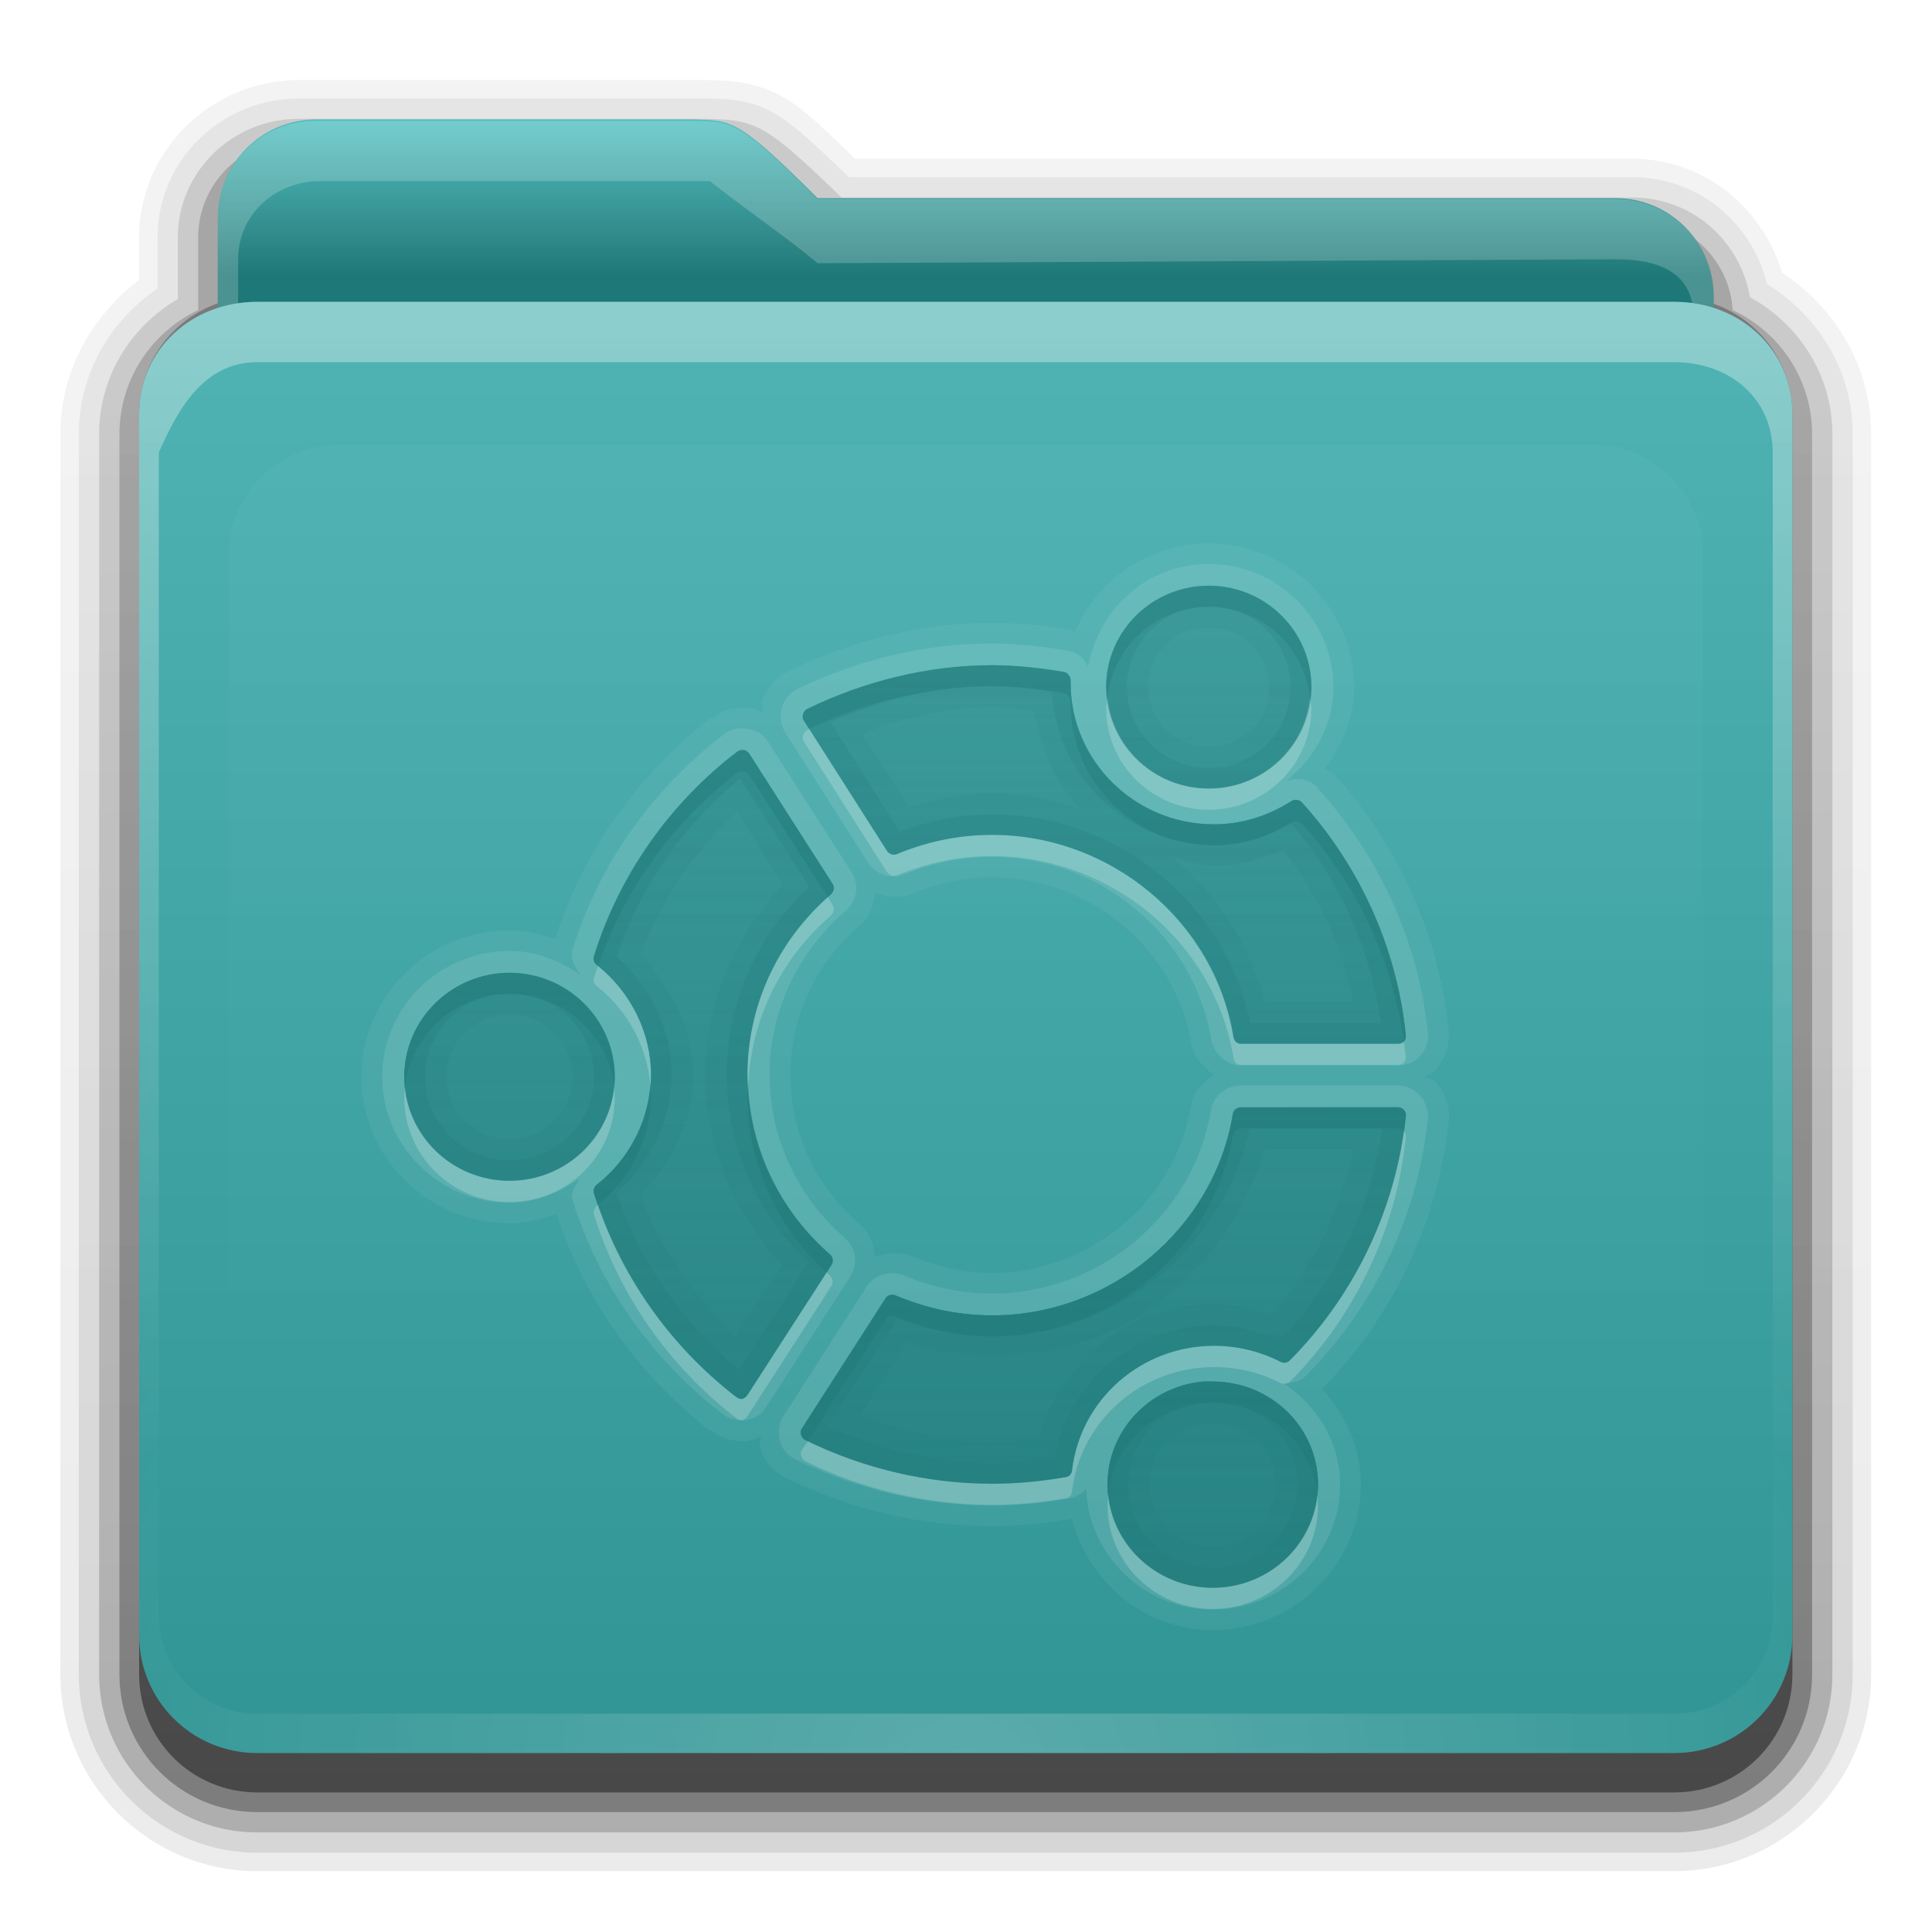 <?xml version="1.0" encoding="UTF-8" standalone="no"?>
<svg
   xmlns:dc="http://purl.org/dc/elements/1.1/"
   xmlns:cc="http://creativecommons.org/ns#"
   xmlns:rdf="http://www.w3.org/1999/02/22-rdf-syntax-ns#"
   xmlns:svg="http://www.w3.org/2000/svg"
   xmlns="http://www.w3.org/2000/svg"
   xmlns:xlink="http://www.w3.org/1999/xlink"
   xmlns:sodipodi="http://sodipodi.sourceforge.net/DTD/sodipodi-0.dtd"
   xmlns:inkscape="http://www.inkscape.org/namespaces/inkscape"
   id="svg2408"
   height="32"
   width="32"
   version="1.0"
   sodipodi:docname="folder-ubuntu.svg"
   inkscape:version="0.92.2 5c3e80d, 2017-08-06">
  <sodipodi:namedview
     pagecolor="#ffffff"
     bordercolor="#666666"
     borderopacity="1"
     objecttolerance="10"
     gridtolerance="10"
     guidetolerance="10"
     inkscape:pageopacity="0"
     inkscape:pageshadow="2"
     inkscape:window-width="1920"
     inkscape:window-height="1011"
     id="namedview73"
     showgrid="false"
     inkscape:zoom="7.375"
     inkscape:cx="16"
     inkscape:cy="16"
     inkscape:window-x="0"
     inkscape:window-y="32"
     inkscape:window-maximized="1"
     inkscape:current-layer="svg2408" />
  <defs
     id="defs2410">
    <linearGradient
       id="linearGradient4008">
      <stop
         offset="0"
         style="stop-color:#50bebe;stop-opacity:1"
         id="stop4010" />
      <stop
         offset="0.717"
         style="stop-color:#328c8c;stop-opacity:1"
         id="stop4012" />
      <stop
         offset="1"
         style="stop-color:#1e7878;stop-opacity:1"
         id="stop4014" />
    </linearGradient>
    <linearGradient
       id="linearGradient3874">
      <stop
         offset="0"
         style="stop-color:#ffffff;stop-opacity:1"
         id="stop3876" />
      <stop
         offset="1"
         style="stop-color:#ffffff;stop-opacity:0"
         id="stop3878" />
    </linearGradient>
    <linearGradient
       gradientTransform="scale(1.06,0.944)"
       gradientUnits="userSpaceOnUse"
       id="linearGradient3317"
       y2="20.137"
       x2="11.794"
       y1="3.213"
       x1="11.794">
      <stop
         offset="0"
         style="stop-color:#c6953a;stop-opacity:1"
         id="stop3319" />
      <stop
         offset="1"
         style="stop-color:#ab7a1f;stop-opacity:1"
         id="stop3321" />
    </linearGradient>
    <linearGradient
       gradientUnits="userSpaceOnUse"
       xlink:href="#linearGradient3317"
       id="linearGradient3361"
       y2="85.821"
       x2="48.036"
       y1="25.911"
       x1="48.036" />
    <linearGradient
       id="linearGradient3187">
      <stop
         offset="0"
         style="stop-color:#329696;stop-opacity:1"
         id="stop3189" />
      <stop
         offset="1"
         style="stop-color:#50b4b4;stop-opacity:1"
         id="stop3191" />
    </linearGradient>
    <linearGradient
       gradientTransform="matrix(1.006,0,0,0.994,0,12)"
       gradientUnits="userSpaceOnUse"
       id="ButtonShadow"
       y2="7.017"
       x2="45.448"
       y1="80.472"
       x1="45.448">
      <stop
         offset="0"
         style="stop-color:#000000;stop-opacity:1"
         id="stop3750" />
      <stop
         offset="1"
         style="stop-color:#000000;stop-opacity:0.588"
         id="stop3752" />
    </linearGradient>
    <linearGradient
       gradientTransform="translate(0,8)"
       gradientUnits="userSpaceOnUse"
       xlink:href="#linearGradient3187"
       id="linearGradient3706"
       y2="5.988"
       x2="48"
       y1="78"
       x1="48" />
    <filter
       style="color-interpolation-filters:sRGB"
       id="filter3174">
      <feGaussianBlur
         stdDeviation="1.71"
         id="feGaussianBlur3176" />
    </filter>
    <linearGradient
       gradientTransform="matrix(1.006,0,0,0.994,0,12)"
       gradientUnits="userSpaceOnUse"
       xlink:href="#ButtonShadow"
       id="linearGradient3664"
       y2="5.297"
       x2="45.448"
       y1="80.472"
       x1="45.448" />
    <clipPath
       id="clipPath3860">
      <rect
         style="fill:#ff00ff;fill-opacity:1;fill-rule:nonzero;stroke:none"
         id="rect3862"
         y="18"
         x="6"
         ry="6"
         rx="6"
         height="72"
         width="84" />
    </clipPath>
    <filter
       style="color-interpolation-filters:sRGB"
       id="filter3870"
       height="1.394"
       width="1.331"
       y="-0.197"
       x="-0.166">
      <feGaussianBlur
         stdDeviation="5.17"
         id="feGaussianBlur3872" />
    </filter>
    <linearGradient
       id="linearGradient3699">
      <stop
         offset="0"
         style="stop-color:#237c7c;stop-opacity:0.784"
         id="stop3701" />
      <stop
         offset="1"
         style="stop-color:#237c7c;stop-opacity:0.392"
         id="stop3703" />
    </linearGradient>
    <linearGradient
       gradientUnits="userSpaceOnUse"
       xlink:href="#linearGradient3874"
       id="linearGradient3123"
       y2="81.481"
       x2="48.022"
       y1="22.933"
       x1="48.022" />
    <linearGradient
       gradientTransform="matrix(0.72,0,0,0.72,1.92,-5.52)"
       gradientUnits="userSpaceOnUse"
       xlink:href="#linearGradient4008"
       id="linearGradient3105"
       y2="26.987"
       x2="34.86"
       y1="16.275"
       x1="34.86" />
    <linearGradient
       gradientUnits="userSpaceOnUse"
       xlink:href="#ButtonShadow"
       id="linearGradient3952"
       y2="7"
       x2="43"
       y1="91"
       x1="43" />
    <linearGradient
       gradientUnits="userSpaceOnUse"
       xlink:href="#ButtonShadow"
       id="linearGradient3961"
       y2="7"
       x2="45"
       y1="92"
       x1="45" />
    <linearGradient
       gradientUnits="userSpaceOnUse"
       xlink:href="#ButtonShadow"
       id="linearGradient3969"
       y2="7"
       x2="45"
       y1="92"
       x1="45" />
    <linearGradient
       gradientUnits="userSpaceOnUse"
       xlink:href="#ButtonShadow"
       id="linearGradient3977"
       y2="7"
       x2="45"
       y1="92"
       x1="45" />
    <linearGradient
       gradientUnits="userSpaceOnUse"
       xlink:href="#ButtonShadow"
       id="linearGradient3986"
       y2="7"
       x2="45"
       y1="92"
       x1="45" />
    <linearGradient
       gradientTransform="translate(68,-1)"
       gradientUnits="userSpaceOnUse"
       xlink:href="#linearGradient3699"
       id="linearGradient3087"
       y2="32"
       x2="56"
       y1="76"
       x1="56" />
    <linearGradient
       gradientTransform="translate(0,-2)"
       gradientUnits="userSpaceOnUse"
       xlink:href="#linearGradient3699"
       id="linearGradient3975"
       y2="32"
       x2="56"
       y1="76"
       x1="56" />
    <linearGradient
       gradientTransform="translate(0,-1)"
       gradientUnits="userSpaceOnUse"
       xlink:href="#linearGradient3699"
       id="linearGradient3989"
       y2="32"
       x2="56"
       y1="76"
       x1="56" />
    <linearGradient
       gradientTransform="translate(0,-1)"
       gradientUnits="userSpaceOnUse"
       xlink:href="#linearGradient3699"
       id="linearGradient4002"
       y2="32"
       x2="56"
       y1="76"
       x1="56" />
    <radialGradient
       gradientTransform="matrix(1.157,0,0,0.996,-7.551,0.197)"
       gradientUnits="userSpaceOnUse"
       xlink:href="#linearGradient3737-5"
       id="radialGradient2874"
       fy="90.172"
       fx="48"
       r="42"
       cy="90.172"
       cx="48" />
    <linearGradient
       id="linearGradient3737-5">
      <stop
         offset="0"
         style="stop-color:#ffffff;stop-opacity:1"
         id="stop3739-0" />
      <stop
         offset="1"
         style="stop-color:#ffffff;stop-opacity:0"
         id="stop3741-4" />
    </linearGradient>
    <linearGradient
       id="linearGradient3737">
      <stop
         offset="0"
         style="stop-color:#ffffff;stop-opacity:1"
         id="stop3739" />
      <stop
         offset="1"
         style="stop-color:#ffffff;stop-opacity:0"
         id="stop3741" />
    </linearGradient>
    <linearGradient
       gradientUnits="userSpaceOnUse"
       xlink:href="#linearGradient3737"
       id="linearGradient3916"
       y2="73.995"
       x2="36.357"
       y1="16"
       x1="36.357" />
    <linearGradient
       gradientUnits="userSpaceOnUse"
       xlink:href="#linearGradient3699"
       id="linearGradient3248"
       y2="32.398"
       x2="48.071"
       y1="73.766"
       x1="48.071" />
    <linearGradient
       y2="32.185"
       x2="45.765"
       y1="75.815"
       x1="45.765"
       gradientTransform="matrix(1.074,0,0,1.074,-3.263,-6.105)"
       gradientUnits="userSpaceOnUse"
       id="linearGradient916"
       xlink:href="#linearGradient3699" />
    <linearGradient
       inkscape:collect="always"
       xlink:href="#linearGradient3699"
       id="linearGradient922"
       gradientUnits="userSpaceOnUse"
       gradientTransform="matrix(1.074,0,0,1.074,-3.263,-6.105)"
       x1="45.765"
       y1="75.815"
       x2="45.765"
       y2="32.185" />
    <linearGradient
       inkscape:collect="always"
       xlink:href="#linearGradient3699"
       id="linearGradient924"
       gradientUnits="userSpaceOnUse"
       gradientTransform="matrix(1.074,0,0,1.074,-3.263,-6.105)"
       x1="45.765"
       y1="75.815"
       x2="45.765"
       y2="32.185" />
    <linearGradient
       inkscape:collect="always"
       xlink:href="#linearGradient3699"
       id="linearGradient926"
       gradientUnits="userSpaceOnUse"
       gradientTransform="matrix(1.074,0,0,1.074,-3.263,-6.105)"
       x1="45.765"
       y1="75.815"
       x2="45.765"
       y2="32.185" />
  </defs>
  <g
     transform="translate(0,-64)"
     style="display:none"
     id="layer2">
    <path
       style="opacity:0.9;fill:url(#linearGradient3664);fill-opacity:1;fill-rule:nonzero;stroke:none;filter:url(#filter3174)"
       id="rect3745"
       d="M 14.969,8.803 C 13.329,8.803 12,10.085 12,11.678 V 19 c -3.324,0 -7,2.676 -7,6 v 61 c 0,3.324 2.676,6 6,6 h 74 c 3.324,0 6,-2.676 6,-6 V 25 c 0,-3.324 -3.747,-6 -7.071,-6 v -0.135 c 0,-2.389 -1.978,-4.312 -4.438,-4.312 H 36.156 l -1.469,-2.875 C 33.954,10.253 33.359,8.803 31.719,8.803 Z" />
  </g>
  <g
     transform="matrix(0.326,0,0,0.326,1,0.022)"
     id="g909">
    <g
       transform="translate(-2)"
       id="layer4"
       style="display:inline">
      <path
         d="M 14.125,4 C 9.691,4 6,7.568 6,12 v 2.156 C 3.624,15.958 2,18.759 2,22 v 63 c 0,5.504 4.496,10 10,10 h 72 c 5.504,0 10,-4.496 10,-10 V 22 C 94,18.517 92.147,15.547 89.469,13.781 88.482,10.492 85.526,8 81.875,8 h -39.5 C 40.972,6.645 39.835,5.49 38.688,4.844 37.192,4.001 35.757,4.03 34.875,4 a 0.928,0.928 0 0 0 -0.031,0 c -0.001,-1.73e-5 -0.03,-1.73e-5 -0.031,0 h -0.031 z"
         id="path3984"
         style="display:inline;opacity:0.08;fill:url(#linearGradient3986);fill-opacity:1;fill-rule:nonzero;stroke:none" />
      <path
         d="M 14.125,4.938 C 10.184,4.938 6.938,8.081 6.938,12 v 2.594 c -2.383,1.622 -4,4.294 -4,7.406 v 63 c 0,5.001 4.061,9.062 9.062,9.062 h 72 c 5.001,0 9.062,-4.061 9.062,-9.062 V 22 c 0,-3.261 -1.773,-6.04 -4.344,-7.625 C 87.958,11.279 85.241,8.938 81.875,8.938 H 42.062 C 40.465,7.396 39.29,6.26 38.219,5.656 36.946,4.939 35.771,4.969 34.844,4.938 a 1.044,1.044 0 0 0 -0.031,0 c -10e-7,0 -0.031,0 -0.031,0 z"
         id="path3975"
         style="display:inline;opacity:0.1;fill:url(#linearGradient3977);fill-opacity:1;fill-rule:nonzero;stroke:none" />
      <path
         d="M 14.125,5.969 C 10.736,5.969 7.969,8.657 7.969,12 v 3.125 c -2.375,1.394 -4,3.92 -4,6.875 v 63 c 0,4.438 3.593,8.031 8.031,8.031 h 72 c 4.438,0 8.031,-3.593 8.031,-8.031 V 22 c 0,-3.032 -1.712,-5.604 -4.188,-6.969 C 87.352,12.172 84.915,9.969 81.875,9.969 H 41.688 C 39.853,8.194 38.679,7.103 37.719,6.562 36.681,5.978 35.778,6.001 34.812,5.969 a 1.044,1.044 0 0 0 -0.031,0 z"
         id="path3967"
         style="display:inline;opacity:0.2;fill:url(#linearGradient3969);fill-opacity:1;fill-rule:nonzero;stroke:none" />
      <path
         d="M 14.125,7 C 11.282,7 9,9.23 9,12 v 3.688 C 6.636,16.809 5,19.2 5,22 v 63 c 0,3.878 3.122,7 7,7 h 72 c 3.878,0 7,-3.122 7,-7 V 22 C 91,19.19 89.347,16.804 86.969,15.688 86.799,13.069 84.607,11 81.875,11 H 41.281 c -4.221,-4.112 -4.503,-3.933 -6.5,-4 z"
         id="path3908-1"
         style="display:inline;opacity:0.3;fill:url(#linearGradient3961);fill-opacity:1;fill-rule:nonzero;stroke:none" />
      <path
         d="m 15,7 c -2.77,0 -5,2.23 -5,5 v 3.344 C 7.666,16.165 6,18.379 6,21 v 64 c 0,3.324 2.676,6 6,6 h 72 c 3.324,0 6,-2.676 6,-6 V 21 C 90,18.358 88.3,16.149 85.938,15.344 85.611,12.893 83.542,11 81,11 H 40.469 C 36.356,6.888 36.102,7.067 34.156,7 Z"
         id="path3941"
         style="display:inline;opacity:0.45;fill:url(#linearGradient3952);fill-opacity:1;fill-rule:nonzero;stroke:none" />
    </g>
    <g
       transform="translate(-2)"
       id="layer3"
       style="display:inline">
      <rect
         width="75"
         height="62.679"
         rx="6"
         ry="6"
         x="10.536"
         y="23.143"
         id="rect3352"
         style="display:inline;fill:url(#linearGradient3361);fill-opacity:1;fill-rule:nonzero;stroke:none" />
      <path
         d="m 15,6 c -2.77,0 -5,2.23 -5,5 v 59.812 c 0,2.393 1.919,4.312 4.312,4.312 h 67.375 C 84.081,75.125 86,73.206 86,70.812 V 15 c 0,-2.77 -2.23,-5 -5,-5 H 40.469 C 36.356,5.888 36.102,6.067 34.156,6 Z"
         id="path3908"
         style="display:inline;fill:url(#linearGradient3105);fill-opacity:1;fill-rule:nonzero;stroke:none" />
      <path
         d="M 15,6.067 C 12.23,6.067 10,8.23 10,11 v 59.812 c 0,2.393 1.919,4.312 4.312,4.312 h 67.375 C 84.081,75.125 86,73.206 86,70.812 V 15 c 0,-2.77 -2.23,-4.962 -5,-4.962 l -40.531,0 C 36.356,5.926 36.102,6.134 34.156,6.067 Z m 0,3.067 h 20 c 1.979,1.568 3.832,2.795 5.469,4.171 L 81,13.105 c 2.21,-0.011 3.969,0.685 3.969,2.895 v 54.812 c 0,1.835 -1.446,3.281 -3.281,3.281 h -67.375 c -1.835,0 -3.281,-1.446 -3.281,-3.281 V 13.105 c 0,-2.21 1.762,-3.86 3.969,-3.971 z"
         id="path3108"
         style="display:inline;opacity:0.2;fill:#ffffff;fill-opacity:1;fill-rule:nonzero;stroke:none" />
    </g>
    <g
       transform="translate(-2)"
       id="layer1"
       style="display:inline">
      <path
         id="rect2419"
         d="m 12,15.267 h 72 c 3.324,0 6,2.409 6,5.733 v 62 c 0,3.324 -2.676,6 -6,6 H 12 C 8.676,89 6,86.324 6,83 V 21 c 0,-3.324 2.676,-5.733 6,-5.733 z"
         style="fill:url(#linearGradient3706);fill-opacity:1;fill-rule:nonzero;stroke:none" />
      <path
         d="M 12,15.267 C 8.676,15.267 6,17.676 6,21 v 2 59 2 c 0,0.335 0.041,0.651 0.094,0.969 0.049,0.296 0.097,0.597 0.188,0.875 0.01,0.03 0.021,0.064 0.031,0.094 0.099,0.288 0.235,0.547 0.375,0.812 0.145,0.274 0.316,0.536 0.5,0.781 0.184,0.246 0.374,0.473 0.594,0.688 0.44,0.428 0.943,0.815 1.5,1.094 0.279,0.14 0.573,0.247 0.875,0.344 -0.256,-0.1 -0.487,-0.236 -0.719,-0.375 -0.007,-0.004 -0.024,0.004 -0.031,0 -0.032,-0.019 -0.062,-0.043 -0.094,-0.062 -0.12,-0.077 -0.231,-0.164 -0.344,-0.25 -0.106,-0.081 -0.213,-0.161 -0.312,-0.25 C 8.478,88.557 8.309,88.373 8.156,88.188 8.049,88.057 7.938,87.922 7.844,87.781 7.819,87.743 7.805,87.695 7.781,87.656 7.716,87.553 7.651,87.452 7.594,87.344 7.493,87.149 7.388,86.928 7.312,86.719 7.305,86.697 7.289,86.678 7.281,86.656 7.249,86.564 7.245,86.469 7.219,86.375 7.188,86.268 7.148,86.172 7.125,86.062 7.052,85.721 7,85.364 7,85 v -2 c -6.06e-5,-19.971 0,-40.194 0,-60.067 0.91,-2.074 2.218,-4.6 5,-4.6 24.979,0 50.582,0 72,0 2.782,0 5,1.818 5,4.6 C 89,42.956 89,62.978 89,83 v 2 c 0,0.364 -0.052,0.721 -0.125,1.062 -0.044,0.207 -0.088,0.398 -0.156,0.594 -0.008,0.022 -0.023,0.041 -0.031,0.062 -0.063,0.174 -0.138,0.367 -0.219,0.531 -0.042,0.083 -0.079,0.17 -0.125,0.25 -0.055,0.097 -0.127,0.188 -0.188,0.281 -0.094,0.141 -0.205,0.276 -0.312,0.406 -0.143,0.174 -0.303,0.347 -0.469,0.5 -0.011,0.01 -0.02,0.021 -0.031,0.031 -0.138,0.126 -0.285,0.234 -0.438,0.344 -0.103,0.073 -0.204,0.153 -0.312,0.219 -0.007,0.004 -0.024,-0.004 -0.031,0 -0.232,0.139 -0.463,0.275 -0.719,0.375 0.302,-0.097 0.596,-0.204 0.875,-0.344 0.557,-0.279 1.06,-0.666 1.5,-1.094 0.22,-0.214 0.409,-0.442 0.594,-0.688 0.184,-0.246 0.355,-0.508 0.5,-0.781 0.14,-0.265 0.276,-0.525 0.375,-0.812 0.01,-0.031 0.021,-0.063 0.031,-0.094 0.09,-0.278 0.139,-0.579 0.188,-0.875 C 89.959,84.651 90,84.335 90,84 V 82 23 21 c 0,-3.324 -2.676,-5.733 -6,-5.733 z"
         id="rect3728"
         style="display:inline;opacity:0.35;fill:url(#linearGradient3916);fill-opacity:1;fill-rule:nonzero;stroke:none" />
      <path
         d="M 12,89 C 8.676,89 6,86.324 6,83 V 81 26 24 c 0,-0.335 0.041,-0.651 0.094,-0.969 0.049,-0.296 0.097,-0.597 0.188,-0.875 0.01,-0.03 0.021,-0.064 0.031,-0.094 0.099,-0.288 0.235,-0.547 0.375,-0.812 0.145,-0.274 0.316,-0.536 0.5,-0.781 0.184,-0.246 0.374,-0.473 0.594,-0.688 0.44,-0.428 0.943,-0.815 1.5,-1.094 0.279,-0.14 0.573,-0.247 0.875,-0.344 -0.256,0.1 -0.487,0.236 -0.719,0.375 -0.007,0.004 -0.024,-0.004 -0.031,0 -0.032,0.019 -0.062,0.043 -0.094,0.062 -0.12,0.077 -0.231,0.164 -0.344,0.25 -0.106,0.081 -0.213,0.161 -0.312,0.25 -0.178,0.161 -0.347,0.345 -0.5,0.531 -0.108,0.13 -0.218,0.265 -0.312,0.406 -0.025,0.038 -0.038,0.086 -0.062,0.125 -0.065,0.103 -0.13,0.205 -0.188,0.312 -0.101,0.195 -0.206,0.416 -0.281,0.625 C 7.305,21.303 7.289,21.322 7.281,21.344 7.249,21.436 7.245,21.531 7.219,21.625 7.188,21.732 7.148,21.828 7.125,21.938 7.052,22.279 7,22.636 7,23 v 2 55 2 c 0,2.782 2.218,5 5,5 h 2 68 2 c 2.782,0 5,-2.218 5,-5 V 80 25 23 c 0,-0.364 -0.052,-0.721 -0.125,-1.062 -0.044,-0.207 -0.088,-0.398 -0.156,-0.594 -0.008,-0.022 -0.023,-0.041 -0.031,-0.062 -0.063,-0.174 -0.138,-0.367 -0.219,-0.531 -0.042,-0.083 -0.079,-0.17 -0.125,-0.25 -0.055,-0.097 -0.127,-0.188 -0.188,-0.281 -0.094,-0.141 -0.205,-0.276 -0.312,-0.406 -0.143,-0.174 -0.303,-0.347 -0.469,-0.5 -0.011,-0.01 -0.02,-0.021 -0.031,-0.031 -0.138,-0.126 -0.285,-0.234 -0.438,-0.344 -0.103,-0.073 -0.204,-0.153 -0.312,-0.219 -0.007,-0.004 -0.024,0.004 -0.031,0 -0.232,-0.139 -0.463,-0.275 -0.719,-0.375 0.302,0.097 0.596,0.204 0.875,0.344 0.557,0.279 1.06,0.666 1.5,1.094 0.22,0.214 0.409,0.442 0.594,0.688 0.184,0.246 0.355,0.508 0.5,0.781 0.14,0.265 0.276,0.525 0.375,0.812 0.01,0.031 0.021,0.063 0.031,0.094 0.09,0.278 0.139,0.579 0.188,0.875 C 89.959,23.349 90,23.665 90,24 v 2 55 2 c 0,3.324 -2.676,6 -6,6 z"
         id="path3615"
         style="display:inline;opacity:0.2;fill:url(#radialGradient2874);fill-opacity:1;fill-rule:nonzero;stroke:none" />
    </g>
    <g
       transform="translate(-2)"
       id="layer5"
       style="display:inline">
      <path
         d="m 15.969,22.531 c -2.846,0.004 -5.433,2.592 -5.438,5.438 v 48.062 c 0.004,2.846 2.592,5.433 5.438,5.438 h 64.062 c 2.846,-0.004 5.433,-2.592 5.438,-5.438 v -48.062 c -0.004,-2.846 -2.592,-5.433 -5.438,-5.438 z"
         clip-path="url(#clipPath3860)"
         id="path3850"
         style="opacity:0.15;fill:url(#linearGradient3123);fill-opacity:1;fill-rule:nonzero;stroke:none;filter:url(#filter3870)" />
    </g>
  </g>
  <g
     id="layer6"
     transform="matrix(0.473,0,0,0.473,54.353,-15.79)" />
  <g
     id="layer6-75"
     transform="matrix(0.341,0,0,0.341,37.934,-0.209)">
    <g
       id="layer6-7"
       transform="matrix(1.042,0,0,1.03,-113.131,-0.161)">
      <path
         inkscape:connector-curvature="0"
         style="display:inline;overflow:visible;opacity:0.05;fill:#ffffff;fill-opacity:1"
         id="path4975"
         d="m 58.156,26.375 c -2.803,0 -5.222,1.742 -6.25,4.188 C 51.838,30.546 51.823,30.481 51.75,30.469 50.508,30.254 49.277,30.125 48.062,30.125 c -3.282,4.25e-4 -6.545,0.821 -9.5,2.281 -0.784,0.389 -1.107,0.989 -1.25,1.5 -0.031,0.109 0.071,0.315 0.062,0.469 C 37.203,34.297 37.07,34.196 36.844,34.156 36.64,34.12 36.32,34.078 35.875,34.188 35.778,34.211 35.519,34.233 35,34.625 h -0.031 v -0.031 c -3.437,2.647 -5.978,6.333 -7.281,10.438 -0.677,-0.224 -1.377,-0.406 -2.125,-0.406 -3.791,0 -6.906,3.117 -6.906,6.906 0,3.789 3.115,6.906 6.906,6.906 0.772,0 1.492,-0.2 2.188,-0.438 1.31,4.009 3.809,7.614 7.156,10.219 V 68.188 h 0.031 c 0.292,0.224 0.958,0.65 1.812,0.5 0.231,-0.04 0.357,-0.14 0.531,-0.219 0.008,0.151 -0.091,0.365 -0.062,0.469 0.145,0.525 0.439,1.112 1.219,1.5 2.995,1.5 6.325,2.281 9.625,2.281 1.214,0 2.463,-0.124 3.719,-0.344 0.76,2.977 3.358,5.25 6.562,5.25 3.783,0 6.906,-3.094 6.906,-6.875 0,-1.744 -0.723,-3.292 -1.812,-4.5 3.34,-3.435 5.43,-7.939 5.906,-12.688 0.064,-0.63 -0.214,-1.36 -0.625,-1.812 -0.128,-0.141 -0.346,-0.113 -0.5,-0.219 0.172,-0.103 0.342,-0.139 0.5,-0.312 0.415,-0.457 0.683,-1.197 0.625,-1.812 C 68.908,44.929 67.024,40.613 64,37.25 c -0.123,-0.137 -0.3,-0.116 -0.438,-0.219 0.805,-1.115 1.375,-2.407 1.375,-3.875 0,-3.721 -3.058,-6.781 -6.781,-6.781 z m 0,2 c 2.644,0 4.781,2.139 4.781,4.781 0,2.642 -2.137,4.781 -4.781,4.781 -2.644,0 -4.781,-2.139 -4.781,-4.781 0,-2.642 2.137,-4.781 4.781,-4.781 z m -10.094,3.75 c 1.075,0 2.191,0.113 3.344,0.312 0.181,0.031 0.312,0.224 0.312,0.406 0,0.006 3.83e-4,0.123 0,0.125 3.83e-4,3.664 3.001,6.656 6.688,6.656 1.264,0 2.493,-0.383 3.594,-1.094 0.156,-0.101 0.377,-0.075 0.5,0.062 2.73,3.037 4.45,6.958 4.844,11 0.01,0.106 -0.022,0.202 -0.094,0.281 -0.072,0.079 -0.175,0.094 -0.281,0.094 h -7.312 c -0.185,0 -0.315,-0.13 -0.344,-0.312 -0.869,-5.447 -5.71,-9.531 -11.25,-9.531 -1.506,0 -3.001,0.299 -4.438,0.906 -0.17,0.072 -0.37,-1.18e-4 -0.469,-0.156 l -3.875,-6.156 C 39.225,34.628 39.221,34.54 39.25,34.438 c 0.029,-0.103 0.092,-0.203 0.188,-0.25 2.69,-1.329 5.674,-2.062 8.625,-2.062 z m -11.719,4 c 0.051,-0.012 0.104,-0.009 0.156,0 0.104,0.018 0.193,0.098 0.25,0.188 l 3.875,6.125 c 0.099,0.157 0.046,0.378 -0.094,0.5 -2.478,2.159 -3.875,5.246 -3.875,8.5 0,3.23 1.391,6.311 3.844,8.469 0.14,0.123 0.162,0.343 0.062,0.5 l -3.906,6.125 c -0.057,0.089 -0.146,0.17 -0.25,0.188 C 36.301,66.737 36.209,66.69 36.125,66.625 33,64.193 30.646,60.789 29.5,57.031 c -0.045,-0.148 0.004,-0.31 0.125,-0.406 1.59,-1.259 2.531,-3.199 2.531,-5.188 0,-1.988 -0.941,-3.928 -2.531,-5.188 -0.122,-0.096 -0.17,-0.258 -0.125,-0.406 1.155,-3.789 3.523,-7.219 6.688,-9.656 0.042,-0.032 0.106,-0.05 0.156,-0.062 z m 11.719,6 c 4.558,0 8.57,3.384 9.281,7.844 0.089,0.563 0.515,1.075 1.062,1.469 -0.545,0.35 -0.981,0.838 -1.094,1.531 -0.72,4.424 -4.713,7.812 -9.25,7.812 -1.248,0 -2.507,-0.262 -3.719,-0.781 -0.537,-0.228 -1.16,-0.184 -1.75,0.031 -0.032,-0.597 -0.26,-1.166 -0.781,-1.625 -2.025,-1.782 -3.156,-4.313 -3.156,-6.969 0,-2.682 1.141,-5.217 3.188,-7 0.488,-0.427 0.703,-0.997 0.75,-1.625 0.562,0.243 1.18,0.328 1.812,0.062 1.195,-0.505 2.415,-0.75 3.656,-0.75 z m -22.5,4.5 c 2.706,0 4.906,2.202 4.906,4.906 0,2.704 -2.2,4.906 -4.906,4.906 -2.706,0 -4.906,-2.202 -4.906,-4.906 0,-2.704 2.2,-4.906 4.906,-4.906 z m 34.094,6.344 h 7.312 c 0.106,-3.82e-4 0.209,0.046 0.281,0.125 0.072,0.079 0.104,0.175 0.094,0.281 -0.433,4.319 -2.351,8.415 -5.406,11.531 -0.117,0.119 -0.29,0.139 -0.438,0.062 -0.969,-0.505 -2.046,-0.75 -3.094,-0.75 -3.38,0 -6.236,2.517 -6.625,5.875 -0.02,0.165 -0.117,0.284 -0.281,0.312 -1.167,0.207 -2.33,0.312 -3.438,0.312 -2.985,0 -6.007,-0.705 -8.719,-2.062 -0.095,-0.047 -0.159,-0.147 -0.188,-0.25 -0.028,-0.103 -0.026,-0.191 0.031,-0.281 l 3.906,-6.156 c 0.1,-0.155 0.299,-0.197 0.469,-0.125 1.453,0.622 2.976,0.938 4.5,0.938 5.525,0 10.338,-4.093 11.219,-9.5 0.029,-0.181 0.191,-0.312 0.375,-0.312 z m -1.812,12.938 c 0.165,-0.017 0.331,0 0.5,0 2.706,0 4.906,2.154 4.906,4.844 0,2.69 -2.2,4.875 -4.906,4.875 -2.706,0 -4.906,-2.185 -4.906,-4.875 0,-2.522 1.935,-4.595 4.406,-4.844 z" />
      <path
         inkscape:connector-curvature="0"
         style="display:inline;overflow:visible;opacity:0.1;fill:#ffffff;fill-opacity:1"
         id="path4964"
         d="m 58.156,27.344 c -2.856,0 -5.145,2.122 -5.625,4.844 -0.176,-0.364 -0.432,-0.662 -0.938,-0.75 -1.199,-0.208 -2.385,-0.344 -3.531,-0.344 -3.121,4.04e-4 -6.267,0.759 -9.094,2.156 -0.45,0.223 -0.631,0.594 -0.719,0.906 -0.078,0.274 -0.05,0.796 0.156,1.125 l 3.875,6.156 c 0.358,0.569 1.088,0.81 1.75,0.531 1.312,-0.555 2.661,-0.812 4.031,-0.812 5.035,0 9.431,3.717 10.219,8.656 C 58.373,50.39 58.99,51 59.656,51 h 7.312 C 67.171,51 67.64,50.959 68,50.562 68.248,50.289 68.409,49.868 68.375,49.5 67.961,45.242 66.122,41.139 63.25,37.938 c -0.005,-0.006 0.005,-0.025 0,-0.031 -0.41,-0.441 -0.978,-0.507 -1.5,-0.312 1.315,-1.067 2.219,-2.621 2.219,-4.438 0,-3.197 -2.613,-5.812 -5.812,-5.812 z m 0,1.031 c 2.644,0 4.781,2.139 4.781,4.781 0,2.642 -2.137,4.781 -4.781,4.781 -2.644,0 -4.781,-2.139 -4.781,-4.781 0,-2.642 2.137,-4.781 4.781,-4.781 z m -10.094,3.75 c 1.075,0 2.191,0.113 3.344,0.312 0.181,0.031 0.312,0.224 0.312,0.406 0,0.006 3.83e-4,0.123 0,0.125 3.83e-4,3.664 3.001,6.656 6.688,6.656 1.264,0 2.493,-0.383 3.594,-1.094 0.156,-0.101 0.377,-0.075 0.5,0.062 2.73,3.037 4.45,6.958 4.844,11 0.01,0.106 -0.022,0.202 -0.094,0.281 -0.072,0.079 -0.175,0.094 -0.281,0.094 h -7.312 c -0.185,0 -0.315,-0.13 -0.344,-0.312 -0.869,-5.447 -5.71,-9.531 -11.25,-9.531 -1.506,0 -3.001,0.299 -4.438,0.906 -0.17,0.072 -0.37,-1.18e-4 -0.469,-0.156 l -3.875,-6.156 C 39.225,34.628 39.221,34.54 39.25,34.438 c 0.029,-0.103 0.092,-0.203 0.188,-0.25 2.69,-1.329 5.674,-2.062 8.625,-2.062 z m -11.625,2.969 c -0.1,-0.005 -0.217,1.55e-4 -0.344,0.031 -0.076,0.019 -0.228,0.014 -0.531,0.25 -3.337,2.57 -5.843,6.157 -7.062,10.156 -0.132,0.433 0.133,0.861 0.406,1.219 -0.964,-0.678 -2.082,-1.156 -3.344,-1.156 -3.265,0 -5.938,2.675 -5.938,5.938 0,3.263 2.673,5.938 5.938,5.938 1.227,0 2.301,-0.48 3.25,-1.125 -0.166,0.322 -0.42,0.645 -0.312,1 1.21,3.968 3.705,7.53 7,10.094 0.187,0.146 0.595,0.369 1.094,0.281 0.514,-0.088 0.771,-0.365 0.938,-0.625 l 3.906,-6.125 c 0.374,-0.586 0.307,-1.354 -0.25,-1.844 -2.233,-1.964 -3.5,-4.753 -3.5,-7.688 0,-2.96 1.275,-5.754 3.531,-7.719 C 41.724,43.277 41.919,42.54 41.5,41.875 L 37.625,35.75 c -0.169,-0.268 -0.432,-0.536 -0.938,-0.625 -0.065,-0.011 -0.15,-0.026 -0.25,-0.031 z M 36.344,36.125 c 0.051,-0.012 0.104,-0.009 0.156,0 0.104,0.018 0.193,0.098 0.25,0.188 l 3.875,6.125 c 0.099,0.157 0.046,0.378 -0.094,0.5 -2.478,2.159 -3.875,5.246 -3.875,8.5 0,3.23 1.391,6.311 3.844,8.469 0.14,0.123 0.162,0.343 0.062,0.5 l -3.906,6.125 c -0.057,0.089 -0.146,0.17 -0.25,0.188 C 36.301,66.737 36.209,66.69 36.125,66.625 33,64.193 30.646,60.789 29.5,57.031 c -0.045,-0.148 0.004,-0.31 0.125,-0.406 1.59,-1.259 2.531,-3.199 2.531,-5.188 0,-1.988 -0.941,-3.928 -2.531,-5.188 -0.122,-0.096 -0.17,-0.258 -0.125,-0.406 1.155,-3.789 3.523,-7.219 6.688,-9.656 0.042,-0.032 0.106,-0.05 0.156,-0.062 z m -10.781,10.5 c 2.706,0 4.906,2.202 4.906,4.906 0,2.704 -2.2,4.906 -4.906,4.906 -2.706,0 -4.906,-2.202 -4.906,-4.906 0,-2.704 2.2,-4.906 4.906,-4.906 z m 34.094,5.312 c -0.67,0.001 -1.294,0.496 -1.406,1.188 -0.798,4.901 -5.171,8.625 -10.188,8.625 -1.382,0 -2.765,-0.275 -4.094,-0.844 -0.57,-0.242 -1.359,-0.107 -1.75,0.5 L 38.312,67.562 c -0.213,0.336 -0.229,0.861 -0.156,1.125 0.088,0.32 0.271,0.652 0.719,0.875 2.858,1.431 6.04,2.188 9.188,2.188 1.172,0 2.401,-0.127 3.625,-0.344 0.286,-0.05 0.547,-0.212 0.75,-0.438 0.123,3.146 2.723,5.688 5.906,5.688 3.26,0 5.938,-2.655 5.938,-5.906 0,-2.023 -1.088,-3.725 -2.656,-4.781 0.383,0.014 0.781,-0.057 1.062,-0.344 3.221,-3.284 5.231,-7.601 5.688,-12.156 C 68.413,53.093 68.247,52.678 68,52.406 67.733,52.113 67.375,51.936 66.969,51.938 Z m 0,1.031 h 7.312 c 0.106,-3.82e-4 0.209,0.046 0.281,0.125 0.072,0.079 0.104,0.175 0.094,0.281 -0.433,4.319 -2.351,8.415 -5.406,11.531 -0.117,0.119 -0.29,0.139 -0.438,0.062 -0.969,-0.505 -2.046,-0.75 -3.094,-0.75 -3.38,0 -6.236,2.517 -6.625,5.875 -0.02,0.165 -0.117,0.284 -0.281,0.312 -1.167,0.207 -2.33,0.312 -3.438,0.312 -2.985,0 -6.007,-0.705 -8.719,-2.062 -0.095,-0.047 -0.159,-0.147 -0.188,-0.25 -0.028,-0.103 -0.026,-0.191 0.031,-0.281 l 3.906,-6.156 c 0.1,-0.155 0.299,-0.197 0.469,-0.125 1.453,0.622 2.976,0.938 4.5,0.938 5.525,0 10.338,-4.093 11.219,-9.5 0.029,-0.181 0.191,-0.312 0.375,-0.312 z m -1.812,12.938 c 0.165,-0.017 0.331,0 0.5,0 2.706,0 4.906,2.154 4.906,4.844 0,2.69 -2.2,4.875 -4.906,4.875 -2.706,0 -4.906,-2.185 -4.906,-4.875 0,-2.522 1.935,-4.595 4.406,-4.844 z" />
      <path
         inkscape:connector-curvature="0"
         style="display:inline;overflow:visible;opacity:0.9;fill:url(#linearGradient922);fill-opacity:1"
         id="path3324"
         d="m 58.161,28.369 c -2.644,0 -4.785,2.143 -4.785,4.785 0,2.642 2.141,4.785 4.785,4.785 2.644,0 4.785,-2.143 4.785,-4.785 0,-2.642 -2.141,-4.785 -4.785,-4.785 z m -10.105,3.748 c -2.951,3.82e-4 -5.943,0.745 -8.633,2.075 -0.096,0.047 -0.155,0.132 -0.184,0.234 -0.029,0.103 -0.023,0.211 0.033,0.301 l 3.881,6.14 c 0.098,0.156 0.298,0.222 0.468,0.151 1.437,-0.607 2.927,-0.903 4.434,-0.903 5.54,0 10.374,4.106 11.243,9.553 0.029,0.183 0.183,0.318 0.368,0.318 h 7.294 c 0.106,0 0.213,-0.038 0.284,-0.117 0.072,-0.079 0.11,-0.178 0.1,-0.284 -0.393,-4.042 -2.121,-7.955 -4.852,-10.992 -0.123,-0.138 -0.329,-0.151 -0.485,-0.05 -1.101,0.711 -2.35,1.087 -3.614,1.087 -3.686,0 -6.675,-2.995 -6.675,-6.659 3.83e-4,-0.002 0,-0.128 0,-0.134 0,-0.183 -0.137,-0.353 -0.318,-0.385 -1.153,-0.2 -2.272,-0.335 -3.346,-0.335 z m -11.711,4.015 c -0.051,0.012 -0.109,0.035 -0.151,0.067 -3.164,2.437 -5.537,5.864 -6.692,9.653 -0.045,0.148 -0.005,0.305 0.117,0.402 1.59,1.259 2.543,3.198 2.543,5.186 0,1.988 -0.953,3.927 -2.543,5.186 -0.121,0.096 -0.162,0.253 -0.117,0.402 1.146,3.757 3.5,7.172 6.625,9.603 0.084,0.065 0.18,0.102 0.284,0.084 0.104,-0.018 0.194,-0.095 0.251,-0.184 l 3.915,-6.123 c 0.1,-0.157 0.073,-0.362 -0.067,-0.485 -2.453,-2.158 -3.865,-5.252 -3.865,-8.482 0,-3.254 1.42,-6.357 3.898,-8.516 0.14,-0.122 0.183,-0.328 0.084,-0.485 l -3.881,-6.14 c -0.057,-0.09 -0.146,-0.149 -0.251,-0.167 -0.052,-0.009 -0.1,-0.012 -0.151,0 z M 25.554,46.638 c -2.706,0 -4.902,2.198 -4.902,4.902 0,2.704 2.196,4.885 4.902,4.885 2.706,0 4.902,-2.181 4.902,-4.885 0,-2.704 -2.196,-4.902 -4.902,-4.902 z m 41.408,6.324 -7.294,0.017 c -0.184,3.83e-4 -0.355,0.136 -0.385,0.318 -0.881,5.407 -5.701,9.486 -11.226,9.486 -1.524,0 -3.031,-0.315 -4.484,-0.937 -0.17,-0.072 -0.369,-0.021 -0.468,0.134 l -3.915,6.14 c -0.057,0.09 -0.062,0.198 -0.033,0.301 0.028,0.103 0.089,0.187 0.184,0.234 2.711,1.357 5.732,2.075 8.717,2.075 1.107,0 2.263,-0.111 3.43,-0.318 0.164,-0.029 0.282,-0.153 0.301,-0.318 0.389,-3.358 3.229,-5.889 6.609,-5.889 1.048,0 2.126,0.264 3.095,0.77 0.147,0.077 0.318,0.052 0.435,-0.067 3.056,-3.116 4.987,-7.225 5.421,-11.544 0.011,-0.106 -0.028,-0.205 -0.1,-0.284 -0.072,-0.079 -0.178,-0.117 -0.284,-0.117 z M 58.345,65.894 c -2.706,0 -4.902,2.178 -4.902,4.868 0,2.69 2.196,4.868 4.902,4.868 2.706,0 4.902,-2.178 4.902,-4.868 0,-2.69 -2.196,-4.868 -4.902,-4.868 z" />
      <path
         inkscape:connector-curvature="0"
         style="display:inline;overflow:visible;opacity:0.25;fill:url(#linearGradient924);fill-opacity:1"
         id="path4936"
         d="m 58.156,28.375 c -2.644,0 -4.781,2.139 -4.781,4.781 0,2.642 2.137,4.781 4.781,4.781 2.644,0 4.781,-2.139 4.781,-4.781 0,-2.642 -2.137,-4.781 -4.781,-4.781 z m 0,1.969 c 1.581,0 2.812,1.233 2.812,2.812 0,1.579 -1.231,2.812 -2.812,2.812 -1.581,0 -2.812,-1.233 -2.812,-2.812 0,-1.579 1.231,-2.812 2.812,-2.812 z M 48.062,32.125 c -2.951,3.82e-4 -5.935,0.733 -8.625,2.062 -0.096,0.047 -0.159,0.147 -0.188,0.25 -0.029,0.103 -0.025,0.191 0.031,0.281 l 3.875,6.156 c 0.098,0.156 0.298,0.228 0.469,0.156 1.437,-0.607 2.931,-0.906 4.438,-0.906 5.54,0 10.381,4.084 11.25,9.531 0.029,0.183 0.159,0.312 0.344,0.312 h 7.312 c 0.106,0 0.21,-0.015 0.281,-0.094 0.072,-0.079 0.104,-0.175 0.094,-0.281 -0.393,-4.042 -2.113,-7.963 -4.844,-11 -0.123,-0.138 -0.344,-0.163 -0.5,-0.062 -1.101,0.711 -2.33,1.094 -3.594,1.094 -3.686,0 -6.687,-2.993 -6.688,-6.656 3.83e-4,-0.002 0,-0.119 0,-0.125 0,-0.183 -0.131,-0.375 -0.312,-0.406 C 50.254,32.238 49.137,32.125 48.062,32.125 Z m 0,1.969 c 0.615,0 1.297,0.106 1.969,0.188 0.287,1.762 0.963,3.386 2.156,4.625 -1.317,-0.434 -2.683,-0.75 -4.125,-0.75 -1.311,0 -2.603,0.267 -3.875,0.656 L 42,35.344 c 1.971,-0.743 4.019,-1.25 6.062,-1.25 z M 36.344,36.125 c -0.051,0.012 -0.115,0.03 -0.156,0.062 -3.164,2.437 -5.532,5.867 -6.688,9.656 -0.045,0.148 0.003,0.31 0.125,0.406 1.59,1.259 2.531,3.199 2.531,5.188 0,1.988 -0.941,3.928 -2.531,5.188 -0.121,0.096 -0.17,0.258 -0.125,0.406 1.146,3.757 3.5,7.162 6.625,9.594 0.084,0.065 0.176,0.112 0.281,0.094 0.104,-0.018 0.193,-0.098 0.25,-0.188 l 3.906,-6.125 c 0.1,-0.157 0.077,-0.377 -0.062,-0.5 -2.453,-2.158 -3.844,-5.239 -3.844,-8.469 0,-3.254 1.397,-6.341 3.875,-8.5 0.14,-0.122 0.193,-0.343 0.094,-0.5 l -3.875,-6.125 c -0.057,-0.09 -0.146,-0.169 -0.25,-0.188 -0.052,-0.009 -0.106,-0.012 -0.156,0 z m -0.188,2.906 2.156,3.438 c -2.274,2.446 -3.625,5.617 -3.625,8.969 0,3.333 1.309,6.495 3.562,8.938 l -2.156,3.375 c -1.951,-1.883 -3.515,-4.126 -4.406,-6.656 1.444,-1.576 2.438,-3.507 2.438,-5.656 0,-2.15 -0.993,-4.081 -2.438,-5.656 0.904,-2.572 2.478,-4.853 4.469,-6.75 z m 25.469,1.812 c 1.648,2.099 2.735,4.552 3.281,7.156 h -4.125 c -0.749,-2.713 -2.197,-5.099 -4.312,-6.812 0.644,0.154 1.249,0.406 1.938,0.406 1.125,0 2.193,-0.32 3.219,-0.75 z M 25.562,46.625 c -2.706,0 -4.906,2.202 -4.906,4.906 0,2.704 2.2,4.906 4.906,4.906 2.706,0 4.906,-2.202 4.906,-4.906 0,-2.704 -2.2,-4.906 -4.906,-4.906 z m 0,1.969 c 1.637,0 2.938,1.302 2.938,2.938 0,1.635 -1.3,2.938 -2.938,2.938 -1.637,0 -2.938,-1.302 -2.938,-2.938 0,-1.635 1.3,-2.938 2.938,-2.938 z m 34.094,4.375 c -0.184,3.83e-4 -0.346,0.131 -0.375,0.312 -0.881,5.407 -5.694,9.5 -11.219,9.5 -1.524,0 -3.047,-0.315 -4.5,-0.938 -0.17,-0.072 -0.369,-0.03 -0.469,0.125 L 39.188,68.125 c -0.057,0.09 -0.06,0.178 -0.031,0.281 0.028,0.103 0.092,0.203 0.188,0.25 2.711,1.357 5.734,2.062 8.719,2.062 1.107,0 2.271,-0.105 3.438,-0.312 0.164,-0.029 0.262,-0.148 0.281,-0.312 0.389,-3.358 3.245,-5.875 6.625,-5.875 1.048,0 2.125,0.245 3.094,0.75 0.147,0.077 0.321,0.057 0.438,-0.062 3.056,-3.116 4.973,-7.212 5.406,-11.531 0.011,-0.106 -0.022,-0.202 -0.094,-0.281 -0.072,-0.079 -0.175,-0.125 -0.281,-0.125 z M 60.75,54.938 h 4.156 c -0.608,2.884 -1.859,5.58 -3.812,7.812 -0.887,-0.289 -1.783,-0.5 -2.688,-0.5 -3.886,0 -7.145,2.67 -8.188,6.312 -0.731,0.091 -1.472,0.188 -2.156,0.188 -2.089,0 -4.168,-0.5 -6.156,-1.25 l 2.188,-3.438 c 1.296,0.407 2.627,0.688 3.969,0.688 6.007,0 11.106,-4.16 12.688,-9.812 z m -2.906,10.969 c -2.471,0.249 -4.406,2.322 -4.406,4.844 0,2.69 2.2,4.875 4.906,4.875 2.706,0 4.906,-2.185 4.906,-4.875 0,-2.69 -2.2,-4.844 -4.906,-4.844 -0.169,0 -0.335,-0.017 -0.5,0 z m 0.5,1.969 c 1.661,0 2.938,1.259 2.938,2.875 0,1.616 -1.292,2.906 -2.938,2.906 -1.645,0 -2.938,-1.29 -2.938,-2.906 0,-1.616 1.277,-2.875 2.938,-2.875 z" />
      <path
         inkscape:connector-curvature="0"
         style="display:inline;overflow:visible;opacity:0.5;fill:url(#linearGradient926);fill-opacity:1"
         id="path4923"
         d="m 58.156,28.375 c -2.644,0 -4.781,2.139 -4.781,4.781 0,2.642 2.137,4.781 4.781,4.781 2.644,0 4.781,-2.139 4.781,-4.781 0,-2.642 -2.137,-4.781 -4.781,-4.781 z m 0,0.969 c 2.115,0 3.812,1.7 3.812,3.812 0,2.113 -1.697,3.812 -3.812,3.812 -2.115,0 -3.812,-1.7 -3.812,-3.812 0,-2.113 1.697,-3.812 3.812,-3.812 z M 48.062,32.125 c -2.951,3.82e-4 -5.935,0.733 -8.625,2.062 -0.096,0.047 -0.159,0.147 -0.188,0.25 -0.029,0.103 -0.025,0.191 0.031,0.281 l 3.875,6.156 c 0.098,0.156 0.298,0.228 0.469,0.156 1.437,-0.607 2.931,-0.906 4.438,-0.906 5.54,0 10.381,4.084 11.25,9.531 0.029,0.183 0.159,0.312 0.344,0.312 h 7.312 c 0.106,0 0.21,-0.015 0.281,-0.094 0.072,-0.079 0.104,-0.175 0.094,-0.281 -0.393,-4.042 -2.113,-7.963 -4.844,-11 -0.123,-0.138 -0.344,-0.163 -0.5,-0.062 -1.101,0.711 -2.33,1.094 -3.594,1.094 -3.686,0 -6.687,-2.993 -6.688,-6.656 3.83e-4,-0.002 0,-0.119 0,-0.125 0,-0.183 -0.131,-0.375 -0.312,-0.406 C 50.254,32.238 49.137,32.125 48.062,32.125 Z m 0,0.969 c 0.878,0 1.824,0.133 2.781,0.281 0.227,4.001 3.491,7.219 7.562,7.219 1.265,0 2.478,-0.389 3.594,-1 2.275,2.651 3.711,5.963 4.188,9.406 h -6.094 c -1.168,-5.659 -6.193,-9.844 -12.031,-9.844 -1.464,0 -2.908,0.287 -4.312,0.812 L 40.531,34.812 c 2.389,-1.074 4.973,-1.718 7.531,-1.719 z M 36.344,36.125 c -0.051,0.012 -0.115,0.03 -0.156,0.062 -3.164,2.437 -5.532,5.867 -6.688,9.656 -0.045,0.148 0.003,0.31 0.125,0.406 1.59,1.259 2.531,3.199 2.531,5.188 0,1.988 -0.941,3.928 -2.531,5.188 -0.121,0.096 -0.17,0.258 -0.125,0.406 1.146,3.757 3.5,7.162 6.625,9.594 0.084,0.065 0.176,0.112 0.281,0.094 0.104,-0.018 0.193,-0.098 0.25,-0.188 l 3.906,-6.125 c 0.1,-0.157 0.077,-0.377 -0.062,-0.5 -2.453,-2.158 -3.844,-5.239 -3.844,-8.469 0,-3.254 1.397,-6.341 3.875,-8.5 0.14,-0.122 0.193,-0.343 0.094,-0.5 l -3.875,-6.125 c -0.057,-0.09 -0.146,-0.169 -0.25,-0.188 -0.052,-0.009 -0.106,-0.012 -0.156,0 z m -0.031,1.344 3.219,5.094 c -2.452,2.322 -3.844,5.511 -3.844,8.875 0,3.342 1.385,6.524 3.812,8.844 l -3.25,5.062 C 33.625,63.134 31.607,60.236 30.562,57 c 1.575,-1.44 2.562,-3.443 2.562,-5.562 0,-2.119 -0.987,-4.122 -2.562,-5.562 1.053,-3.267 3.092,-6.19 5.75,-8.406 z m -10.75,9.156 c -2.706,0 -4.906,2.202 -4.906,4.906 0,2.704 2.2,4.906 4.906,4.906 2.706,0 4.906,-2.202 4.906,-4.906 0,-2.704 -2.2,-4.906 -4.906,-4.906 z m 0,0.969 c 2.174,0 3.938,1.766 3.938,3.938 0,2.172 -1.764,3.938 -3.938,3.938 -2.174,0 -3.938,-1.766 -3.938,-3.938 0,-2.172 1.764,-3.938 3.938,-3.938 z m 34.094,5.375 c -0.184,3.83e-4 -0.346,0.131 -0.375,0.312 -0.881,5.407 -5.694,9.5 -11.219,9.5 -1.524,0 -3.047,-0.315 -4.5,-0.938 -0.17,-0.072 -0.369,-0.03 -0.469,0.125 L 39.188,68.125 c -0.057,0.09 -0.06,0.178 -0.031,0.281 0.028,0.103 0.092,0.203 0.188,0.25 2.711,1.357 5.734,2.062 8.719,2.062 1.107,0 2.271,-0.105 3.438,-0.312 0.164,-0.029 0.262,-0.148 0.281,-0.312 0.389,-3.358 3.245,-5.875 6.625,-5.875 1.048,0 2.125,0.245 3.094,0.75 0.147,0.077 0.321,0.057 0.438,-0.062 3.056,-3.116 4.973,-7.212 5.406,-11.531 0.011,-0.106 -0.022,-0.202 -0.094,-0.281 -0.072,-0.079 -0.175,-0.125 -0.281,-0.125 z M 60.062,53.938 H 66.25 C 65.733,57.678 64.079,61.207 61.469,63.969 60.484,63.541 59.438,63.25 58.406,63.25 c -3.684,0 -6.763,2.642 -7.438,6.219 C 49.985,69.624 48.988,69.75 48.062,69.75 45.45,69.75 42.821,69.1 40.406,68 l 3.25,-5.094 c 1.431,0.549 2.91,0.844 4.406,0.844 5.825,0 10.82,-4.194 12,-9.812 z m -2.219,11.969 c -2.471,0.249 -4.406,2.322 -4.406,4.844 0,2.69 2.2,4.875 4.906,4.875 2.706,0 4.906,-2.185 4.906,-4.875 0,-2.69 -2.2,-4.844 -4.906,-4.844 -0.169,0 -0.335,-0.017 -0.5,0 z m 0.5,0.969 c 2.186,0 3.938,1.72 3.938,3.875 0,2.155 -1.759,3.906 -3.938,3.906 -2.178,0 -3.938,-1.751 -3.938,-3.906 0,-2.155 1.752,-3.875 3.938,-3.875 z m -18.312,1.719 c -0.009,0.022 0.011,0.045 0,0.062 H 40 Z" />
      <path
         inkscape:connector-curvature="0"
         style="display:inline;overflow:visible;fill:url(#linearGradient916);fill-opacity:1"
         id="path4914"
         d="m 58.156,28.375 c -2.644,0 -4.781,2.139 -4.781,4.781 0,0.171 0.045,0.334 0.062,0.5 0.253,-2.404 2.246,-4.281 4.719,-4.281 2.473,0 4.466,1.877 4.719,4.281 0.017,-0.166 0.062,-0.329 0.062,-0.5 0,-2.642 -2.137,-4.781 -4.781,-4.781 z m -10.094,3.75 c -2.951,3.82e-4 -5.935,0.733 -8.625,2.062 -0.096,0.047 -0.159,0.147 -0.188,0.25 -0.029,0.103 -0.025,0.191 0.031,0.281 l 0.25,0.406 c 2.664,-1.298 5.618,-2 8.531,-2 1.075,0 2.191,0.113 3.344,0.312 0.181,0.031 0.312,0.224 0.312,0.406 0,0.006 3.83e-4,0.123 0,0.125 3.83e-4,3.664 3.001,6.656 6.688,6.656 1.264,0 2.493,-0.383 3.594,-1.094 0.156,-0.101 0.377,-0.075 0.5,0.062 2.571,2.859 4.234,6.493 4.75,10.281 0.072,-0.079 0.104,-0.175 0.094,-0.281 -0.393,-4.042 -2.113,-7.963 -4.844,-11 -0.123,-0.138 -0.344,-0.163 -0.5,-0.062 -1.101,0.711 -2.33,1.094 -3.594,1.094 -3.686,0 -6.687,-2.993 -6.688,-6.656 3.83e-4,-0.002 0,-0.119 0,-0.125 0,-0.183 -0.131,-0.375 -0.312,-0.406 C 50.254,32.238 49.137,32.125 48.062,32.125 Z m -11.719,4 c -0.051,0.012 -0.115,0.03 -0.156,0.062 -3.164,2.437 -5.532,5.867 -6.688,9.656 -0.045,0.148 0.003,0.31 0.125,0.406 0.023,0.018 0.039,0.044 0.062,0.062 1.209,-3.577 3.485,-6.803 6.5,-9.125 0.042,-0.032 0.106,-0.05 0.156,-0.062 0.051,-0.012 0.104,-0.009 0.156,0 0.104,0.018 0.193,0.098 0.25,0.188 l 3.656,5.75 c 0.044,-0.04 0.08,-0.086 0.125,-0.125 0.14,-0.122 0.193,-0.343 0.094,-0.5 l -3.875,-6.125 c -0.057,-0.09 -0.146,-0.169 -0.25,-0.188 -0.052,-0.009 -0.106,-0.012 -0.156,0 z m -10.781,10.5 c -2.706,0 -4.906,2.202 -4.906,4.906 0,0.169 0.015,0.335 0.031,0.5 0.251,-2.469 2.338,-4.406 4.875,-4.406 2.537,0 4.624,1.937 4.875,4.406 0.017,-0.165 0.031,-0.331 0.031,-0.5 0,-2.704 -2.2,-4.906 -4.906,-4.906 z m 6.562,5.312 c -0.144,1.811 -1.042,3.533 -2.5,4.688 -0.121,0.096 -0.17,0.258 -0.125,0.406 0.055,0.181 0.127,0.352 0.188,0.531 1.549,-1.26 2.469,-3.166 2.469,-5.125 0,-0.166 -0.018,-0.335 -0.031,-0.5 z m 4.562,0 c -0.007,0.166 -0.031,0.333 -0.031,0.5 0,3.157 1.337,6.162 3.688,8.312 l 0.219,-0.344 c 0.1,-0.157 0.077,-0.377 -0.062,-0.5 -2.327,-2.047 -3.676,-4.92 -3.812,-7.969 z m 22.969,1.031 c -0.184,3.83e-4 -0.346,0.131 -0.375,0.312 -0.881,5.407 -5.694,9.5 -11.219,9.5 -1.524,0 -3.047,-0.315 -4.5,-0.938 -0.17,-0.072 -0.369,-0.03 -0.469,0.125 L 39.188,68.125 c -0.057,0.09 -0.06,0.178 -0.031,0.281 0.028,0.103 0.092,0.203 0.188,0.25 0.042,0.021 0.083,0.042 0.125,0.062 l 3.625,-5.75 c 0.1,-0.155 0.299,-0.197 0.469,-0.125 1.453,0.622 2.976,0.938 4.5,0.938 5.525,0 10.338,-4.093 11.219,-9.5 0.029,-0.181 0.191,-0.312 0.375,-0.312 h 7.312 c 0.106,-3.82e-4 0.209,0.046 0.281,0.125 0.034,-0.242 0.069,-0.475 0.094,-0.719 0.011,-0.106 -0.022,-0.202 -0.094,-0.281 -0.072,-0.079 -0.175,-0.125 -0.281,-0.125 z m -1.812,12.938 c -2.471,0.249 -4.406,2.322 -4.406,4.844 0,0.168 0.015,0.336 0.031,0.5 0.251,-2.456 2.338,-4.344 4.875,-4.344 2.537,0 4.624,1.888 4.875,4.344 0.017,-0.164 0.031,-0.332 0.031,-0.5 0,-2.69 -2.2,-4.844 -4.906,-4.844 -0.169,0 -0.335,-0.017 -0.5,0 z" />
      <path
         inkscape:connector-curvature="0"
         style="display:inline;overflow:visible;opacity:0.2;fill:#ffffff;fill-opacity:1"
         id="path4949"
         d="m 53.438,33.656 c -0.017,0.166 -0.062,0.329 -0.062,0.5 0,2.642 2.137,4.781 4.781,4.781 2.644,0 4.781,-2.139 4.781,-4.781 0,-0.171 -0.045,-0.334 -0.062,-0.5 -0.253,2.404 -2.246,4.281 -4.719,4.281 -2.473,0 -4.466,-1.877 -4.719,-4.281 z M 39.531,35.125 c -0.034,0.017 -0.06,0.046 -0.094,0.062 -0.096,0.047 -0.159,0.147 -0.188,0.25 -0.029,0.103 -0.025,0.191 0.031,0.281 l 3.875,6.156 c 0.098,0.156 0.298,0.228 0.469,0.156 1.437,-0.607 2.931,-0.906 4.438,-0.906 5.54,0 10.381,4.084 11.25,9.531 0.029,0.183 0.159,0.312 0.344,0.312 h 7.312 c 0.106,0 0.21,-0.015 0.281,-0.094 0.072,-0.079 0.104,-0.175 0.094,-0.281 C 67.321,50.357 67.282,50.111 67.25,49.875 c -0.072,0.079 -0.175,0.094 -0.281,0.094 h -7.312 c -0.185,0 -0.315,-0.13 -0.344,-0.312 -0.869,-5.447 -5.71,-9.531 -11.25,-9.531 -1.506,0 -3.001,0.299 -4.438,0.906 -0.17,0.072 -0.37,-1.18e-4 -0.469,-0.156 z m 0.875,7.938 c -2.395,2.153 -3.75,5.18 -3.75,8.375 0,0.166 0.024,0.335 0.031,0.5 0.137,-3.071 1.493,-5.952 3.844,-8 0.14,-0.122 0.193,-0.343 0.094,-0.5 z m -10.719,3.25 c -0.06,0.177 -0.133,0.352 -0.188,0.531 -0.045,0.148 0.003,0.31 0.125,0.406 1.457,1.154 2.356,2.877 2.5,4.688 0.013,-0.165 0.031,-0.334 0.031,-0.5 0,-1.959 -0.92,-3.865 -2.469,-5.125 z m -9,5.719 c -0.017,0.165 -0.031,0.331 -0.031,0.5 0,2.704 2.2,4.906 4.906,4.906 2.706,0 4.906,-2.202 4.906,-4.906 0,-0.169 -0.015,-0.335 -0.031,-0.5 -0.251,2.468 -2.338,4.406 -4.875,4.406 -2.537,0 -4.624,-1.939 -4.875,-4.406 z m 46.562,2.062 c -0.567,4.051 -2.429,7.872 -5.312,10.812 -0.117,0.119 -0.29,0.139 -0.438,0.062 -0.969,-0.505 -2.046,-0.75 -3.094,-0.75 -3.38,0 -6.236,2.517 -6.625,5.875 -0.02,0.165 -0.117,0.284 -0.281,0.312 -1.167,0.207 -2.33,0.312 -3.438,0.312 -2.939,0 -5.915,-0.683 -8.594,-2 L 39.188,69.125 c -0.057,0.09 -0.06,0.178 -0.031,0.281 0.028,0.103 0.092,0.203 0.188,0.25 2.711,1.357 5.734,2.062 8.719,2.062 1.107,0 2.271,-0.105 3.438,-0.312 0.164,-0.029 0.262,-0.148 0.281,-0.312 0.389,-3.358 3.245,-5.875 6.625,-5.875 1.048,0 2.125,0.245 3.094,0.75 0.147,0.077 0.321,0.057 0.438,-0.062 3.056,-3.116 4.973,-7.212 5.406,-11.531 0.011,-0.106 -0.022,-0.202 -0.094,-0.281 z M 29.688,57.562 c -0.023,0.019 -0.039,0.044 -0.062,0.062 -0.121,0.096 -0.17,0.258 -0.125,0.406 1.146,3.757 3.5,7.162 6.625,9.594 0.084,0.065 0.176,0.112 0.281,0.094 0.104,-0.018 0.193,-0.098 0.25,-0.188 l 3.906,-6.125 c 0.1,-0.157 0.077,-0.377 -0.062,-0.5 C 40.444,60.857 40.398,60.8 40.344,60.75 l -3.688,5.781 c -0.057,0.089 -0.146,0.17 -0.25,0.188 C 36.301,66.737 36.209,66.69 36.125,66.625 33.15,64.311 30.888,61.106 29.688,57.562 Z M 53.469,71.25 c -0.017,0.164 -0.031,0.332 -0.031,0.5 0,2.69 2.2,4.875 4.906,4.875 2.706,0 4.906,-2.185 4.906,-4.875 0,-0.168 -0.015,-0.336 -0.031,-0.5 -0.251,2.456 -2.338,4.375 -4.875,4.375 -2.537,0 -4.624,-1.919 -4.875,-4.375 z" />
    </g>
  </g>
</svg>
